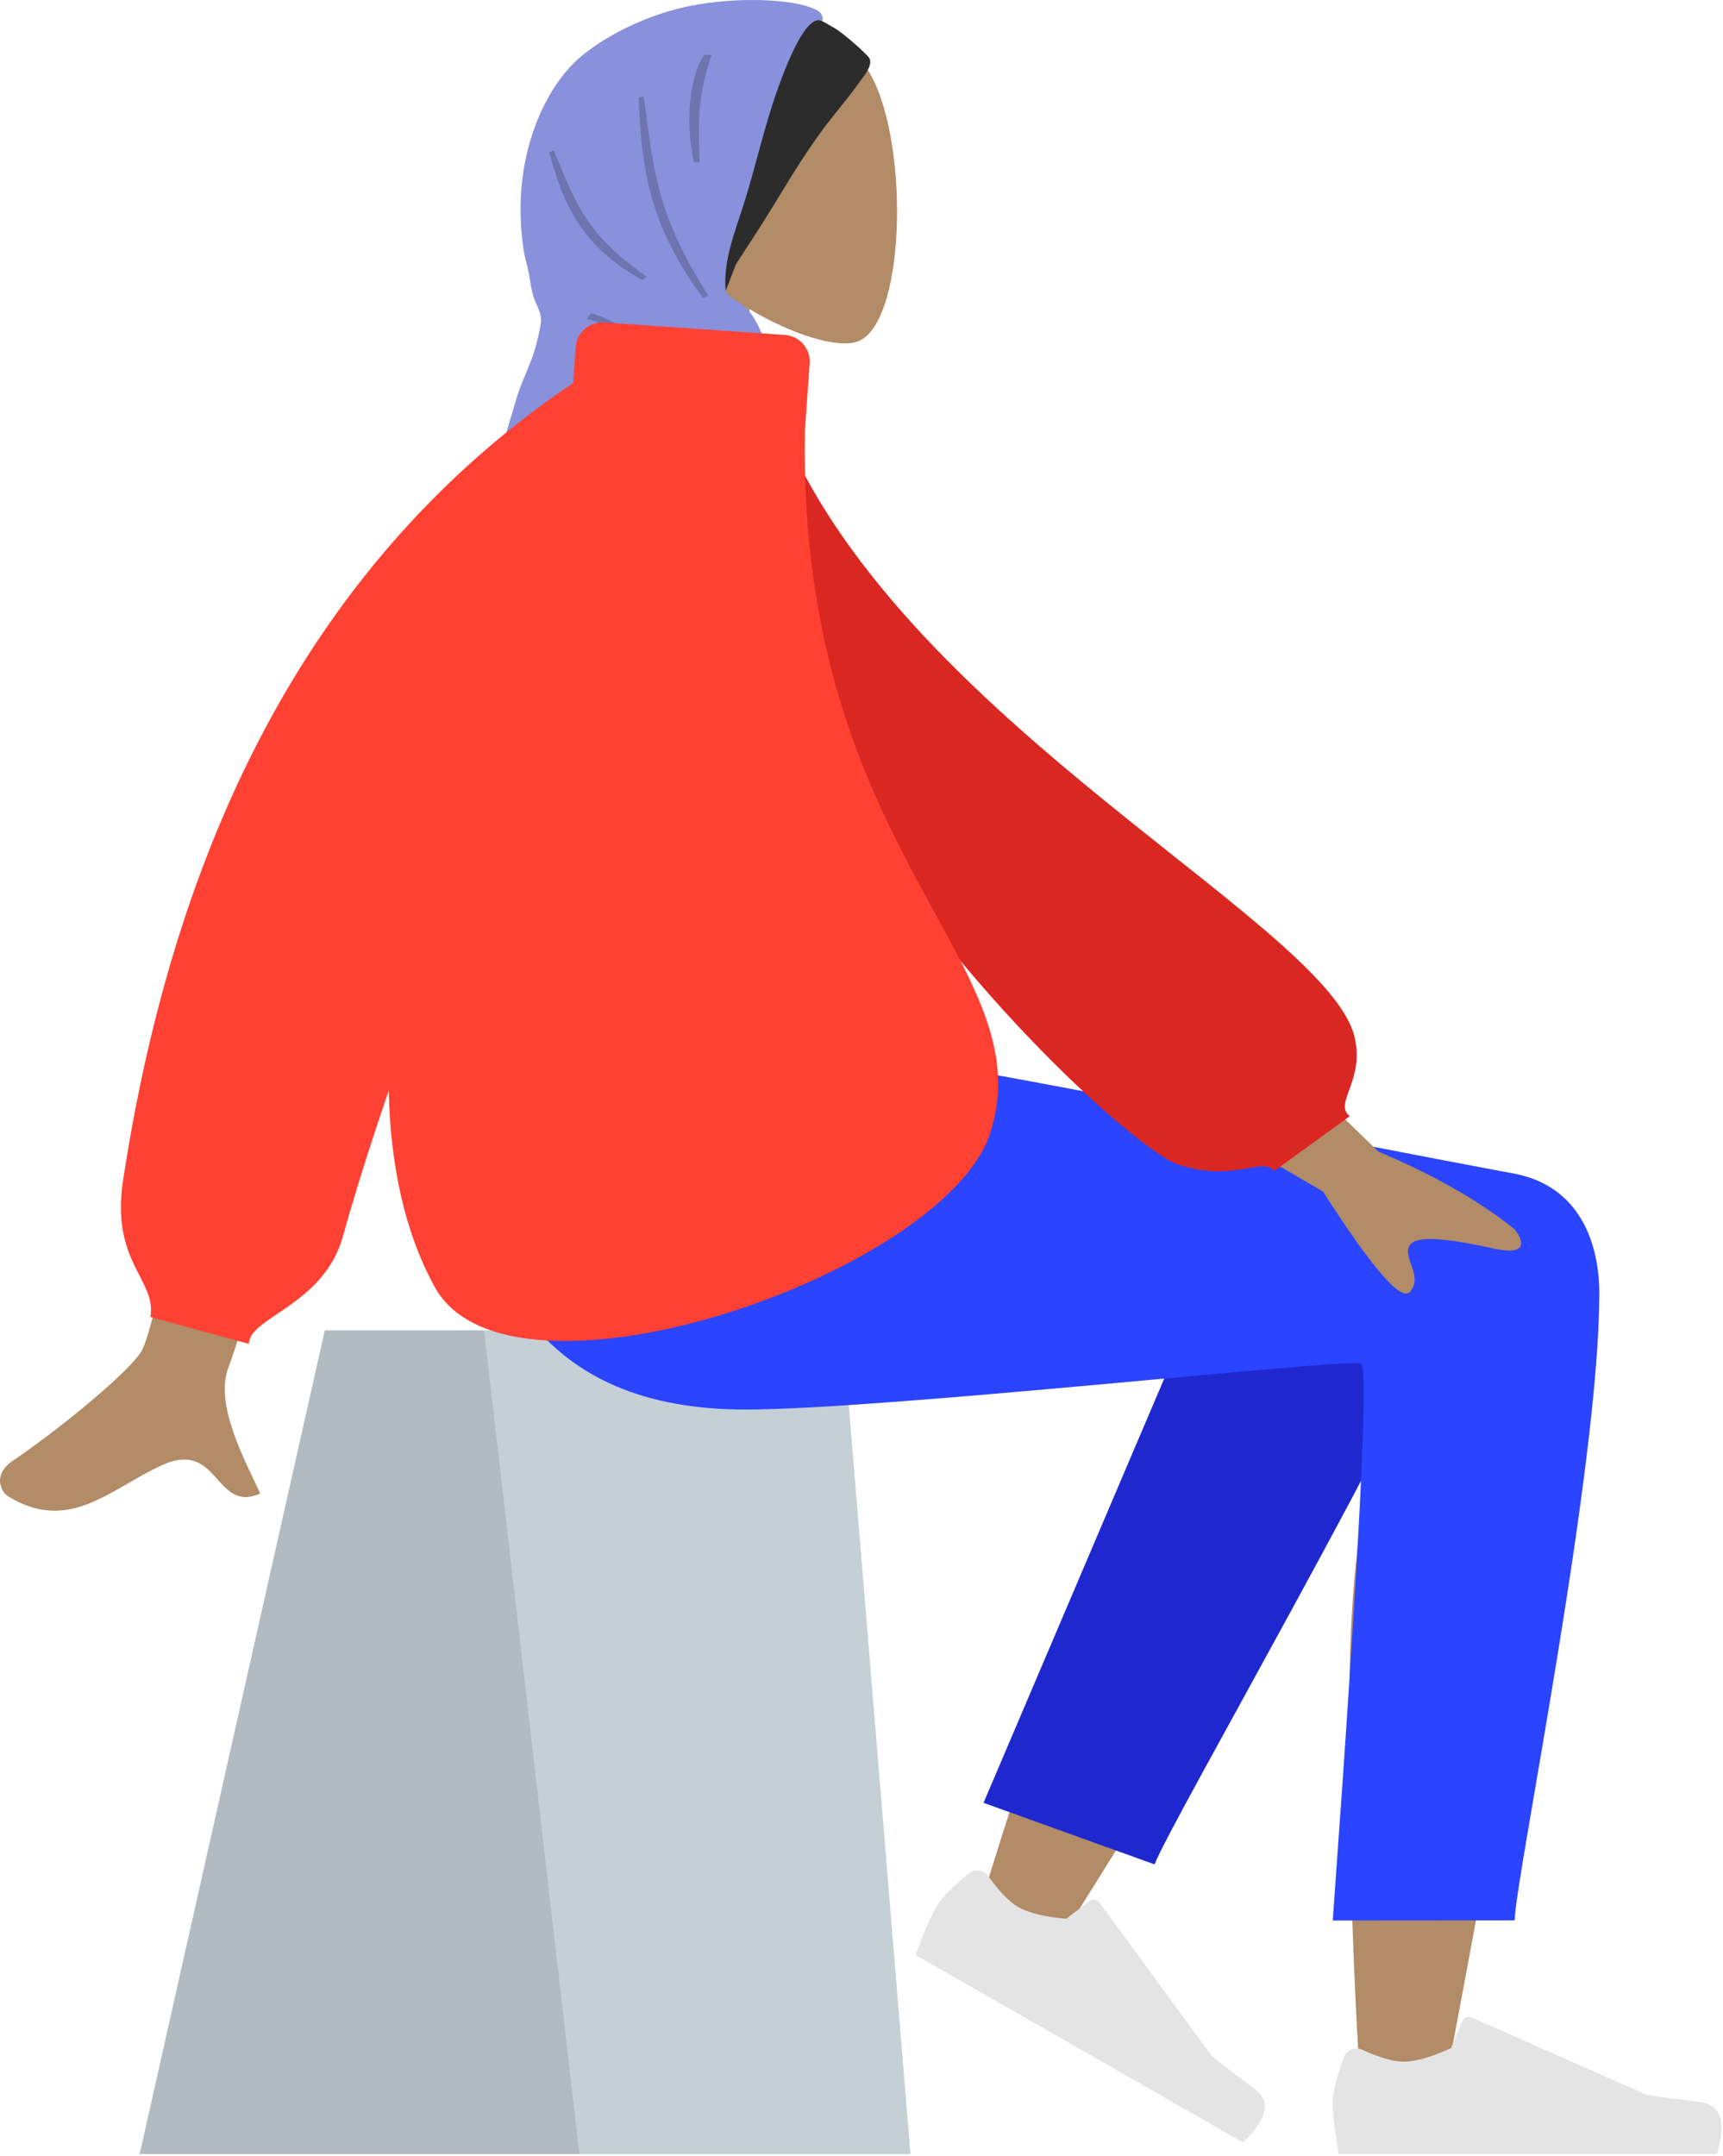 <svg width="426" height="533" viewBox="0 0 426 533" fill="none" xmlns="http://www.w3.org/2000/svg">
<path fill-rule="evenodd" clip-rule="evenodd" d="M165.883 60.355C158.247 51.472 153.079 40.586 153.942 28.388C156.431 -6.759 205.799 0.973 215.402 18.712C225.005 36.451 223.864 81.447 211.453 84.617C206.503 85.882 195.959 82.784 185.228 76.374L191.963 123.6H152.191L165.883 60.355Z" fill="#B28B67"/>
<path fill-rule="evenodd" clip-rule="evenodd" d="M206.439 7.015C205.528 6.476 203.622 5.339 202.657 4.927C202.428 4.828 200.828 3.697 200.785 3.711C199.574 4.116 196.066 5.611 195.765 6.904C195.718 7.001 195.673 7.093 195.628 7.174C195.131 8.069 194.675 8.987 194.24 9.916C193.285 11.954 192.461 14.086 191.674 16.2C190.141 20.317 188.809 24.531 187.585 28.754C186.338 33.053 185.28 37.403 184.095 41.719C182.391 47.931 180.21 53.991 178.517 60.2C177.436 64.165 176.835 68.176 177.119 72.256C177.122 72.305 177.123 72.354 177.128 72.404C177.129 72.424 177.132 72.444 177.134 72.465C177.182 73.092 177.251 73.721 177.343 74.351C177.423 74.891 177.503 75.432 177.589 75.973C179.135 72.918 180.316 69.551 181.568 66.356C181.691 66.043 181.808 65.728 181.922 65.412C182.326 64.764 182.738 64.12 183.154 63.479C185.78 59.438 188.417 55.411 190.935 51.296C195.465 43.895 199.952 36.337 205.322 29.541C206.908 27.535 208.531 25.558 210.096 23.535C210.987 22.384 211.855 21.213 212.695 20.021C213.295 19.169 215.905 16.2 214.96 14.416C214.477 13.503 208.802 8.413 206.439 7.015Z" fill="#2C2C2C"/>
<path fill-rule="evenodd" clip-rule="evenodd" d="M202.945 5.076C203.831 5.371 203.4 3.544 202.542 2.901C198.566 -0.078 183.368 -1.159 170.142 1.562C161.282 3.385 150.977 7.922 143.9 13.754C137.521 19.012 133.133 27.441 130.874 35.584C128.503 44.135 128.144 53.05 129.465 61.818C129.755 63.744 130.379 65.58 130.727 67.465C131.118 69.588 131.319 71.632 132.016 73.697C132.444 74.962 133.17 76.201 133.534 77.473C133.95 78.924 133.697 80.267 133.393 81.743C132.899 84.148 132.285 86.549 131.414 88.847C130.105 92.297 128.517 95.528 127.522 99.108C126.197 103.872 120.656 119.374 124.705 123.6H201.796C199.854 118.352 194.028 112.176 192.848 106.559C192.153 103.25 191.823 96.023 191.75 95.76C190.013 83.892 186.621 78.225 184.496 76.168C182.372 74.111 179.542 73.479 179.396 71.695C178.794 64.316 181.754 57.246 183.925 50.359C186.513 42.152 188.409 33.74 191.077 25.56C192.258 21.938 198.345 3.544 202.945 5.076Z" fill="#8991DC"/>
<path fill-rule="evenodd" clip-rule="evenodd" d="M175.917 13.565C173.01 22.706 172.384 27.585 173.01 40.075H171.583C168.919 28.288 171.29 17.192 174.124 13.565H175.917ZM136.916 37.155C142.334 50.182 144.804 57.875 159.931 68.417L158.763 69.227C143.746 60.792 139.372 50.731 135.777 37.698L136.916 37.155ZM159.175 23.898C161.635 42.389 162.354 52.951 175.172 73.177L173.808 73.59C160.616 55.979 158.525 41.606 157.901 24L159.175 23.898ZM145.016 78.824L146.182 77.419C162.104 82.361 160.33 92.564 180.383 102.897L178.707 103.903C161.148 96.722 157.044 81.319 145.016 78.824Z" fill="black" fill-opacity="0.2"/>
<path fill-rule="evenodd" clip-rule="evenodd" d="M80.308 328.891H208.334L225.109 532.538H34.532L80.308 328.891Z" fill="#C5CFD6"/>
<path fill-rule="evenodd" clip-rule="evenodd" d="M80.308 328.891H119.683L143.25 532.538H34.532L80.308 328.891Z" fill="black" fill-opacity="0.1"/>
<path fill-rule="evenodd" clip-rule="evenodd" d="M354.292 293.999C367.942 285.876 390.844 296.312 390.828 307.93C390.781 342.689 358.772 506.507 357.101 516.863C355.43 527.219 337.527 529.954 336.485 516.897C334.826 496.121 331.744 424.197 334.827 390.907C336.1 377.165 337.471 364.078 338.821 352.402C322.024 382.462 296.049 425.5 260.893 481.515L241.808 472.874C256.795 423.939 269.084 389.393 278.675 369.234C295.097 334.718 310.496 305.16 316.977 294.748C327.171 278.37 344.916 284.085 354.292 293.999Z" fill="#B28B67"/>
<path fill-rule="evenodd" clip-rule="evenodd" d="M243.172 445.699L308.677 291.916C324.37 266.899 368.367 297.006 363.016 311.516C350.866 344.457 289.076 451.101 285.457 460.915L243.172 445.699Z" fill="#1F28CF"/>
<path fill-rule="evenodd" clip-rule="evenodd" d="M239.534 463.179C235.454 466.508 232.8 469.227 231.571 471.336C230.077 473.901 228.328 477.89 226.323 483.304C229.326 485.022 256.308 500.46 307.269 529.619C313.388 523.931 314.341 519.515 310.129 516.373C305.917 513.23 302.442 510.58 299.702 508.422L271.763 470.273C271.225 469.539 270.189 469.376 269.448 469.909C269.435 469.918 269.423 469.927 269.41 469.937L263.605 474.367C258.279 473.906 254.305 472.925 251.682 471.425C249.551 470.205 247.105 467.668 244.343 463.814L244.343 463.814C243.284 462.334 241.215 461.987 239.722 463.037C239.658 463.082 239.595 463.13 239.534 463.179Z" fill="#E4E4E4"/>
<path fill-rule="evenodd" clip-rule="evenodd" d="M332.293 508.563C330.439 513.467 329.512 517.137 329.512 519.572C329.512 522.534 330.01 526.855 331.005 532.537C334.472 532.537 365.628 532.537 424.474 532.537C426.903 524.579 425.501 520.283 420.267 519.649C415.034 519.014 410.687 518.441 407.226 517.93L363.782 498.736C362.946 498.367 361.967 498.739 361.594 499.568C361.588 499.582 361.582 499.596 361.576 499.611L358.783 506.324C353.939 508.564 350.002 509.684 346.973 509.684C344.512 509.684 341.114 508.699 336.778 506.729L336.778 506.729C335.114 505.973 333.146 506.697 332.384 508.346C332.351 508.417 332.32 508.489 332.293 508.563Z" fill="#E4E4E4"/>
<path fill-rule="evenodd" clip-rule="evenodd" d="M395.419 319.747C395.419 363.378 374.511 465.153 374.497 474.761L329.512 474.795C336.096 383.982 338.431 338.086 336.516 337.108C333.644 335.641 218.772 348.474 184.319 348.474C134.639 348.474 114.088 317.427 112.42 259.912H210.834C230.873 262.037 335.393 282.93 374.21 290.112C390.828 293.187 395.419 307.727 395.419 319.747Z" fill="#2B44FF"/>
<path fill-rule="evenodd" clip-rule="evenodd" d="M293.87 239.316L340.815 284.701C354.474 290.475 365.666 296.851 374.39 303.829C376.352 306.174 378.488 310.668 369.257 308.657C360.026 306.646 350.225 304.942 348.49 307.917C346.755 310.892 351.868 315.451 348.661 319.345C346.524 321.94 339.335 313.684 327.095 294.575L278.278 266.053L293.87 239.316ZM64.311 198.24L100.599 198.375C72.961 287.116 58.289 333.579 56.585 337.765C52.75 347.183 60.865 361.526 64.335 369.234C53.033 374.246 54.237 355.685 39.98 362.258C26.967 368.258 17.067 379.13 2.032 369.936C0.184 368.806 -1.842 364.55 3.052 361.224C15.245 352.938 32.817 338.437 35.191 333.664C38.428 327.154 48.135 282.013 64.311 198.24Z" fill="#B28B67"/>
<path fill-rule="evenodd" clip-rule="evenodd" d="M174.887 96.225L189.217 93.789C211.791 172.87 327.776 226.774 334.896 256.337C337.507 267.178 329.634 272.658 333.701 275.96L315.075 289.473C311.92 285.826 305.189 292.497 291.133 287.831C277.077 283.164 174.887 189.863 174.887 96.225Z" fill="#DB2721"/>
<path fill-rule="evenodd" clip-rule="evenodd" d="M198.993 106.739C197.341 211.436 258.411 238.143 244.808 280.143C233.575 314.826 126.054 352.11 107.448 318.113C99.917 304.351 96.5 287.707 96.112 269.611C91.357 283.514 87.596 295.482 84.829 305.516C80.057 322.826 61.554 325.577 61.554 332.246L37.178 325.577C38.831 316.518 27.339 312.106 30.421 291.867C44.226 201.182 81.32 135.448 141.701 94.664L142.326 85.811C142.581 82.191 145.749 79.462 149.401 79.716L194.036 82.809C197.688 83.062 200.442 86.201 200.186 89.82L198.993 106.739Z" fill="#FF4133"/>
</svg>

